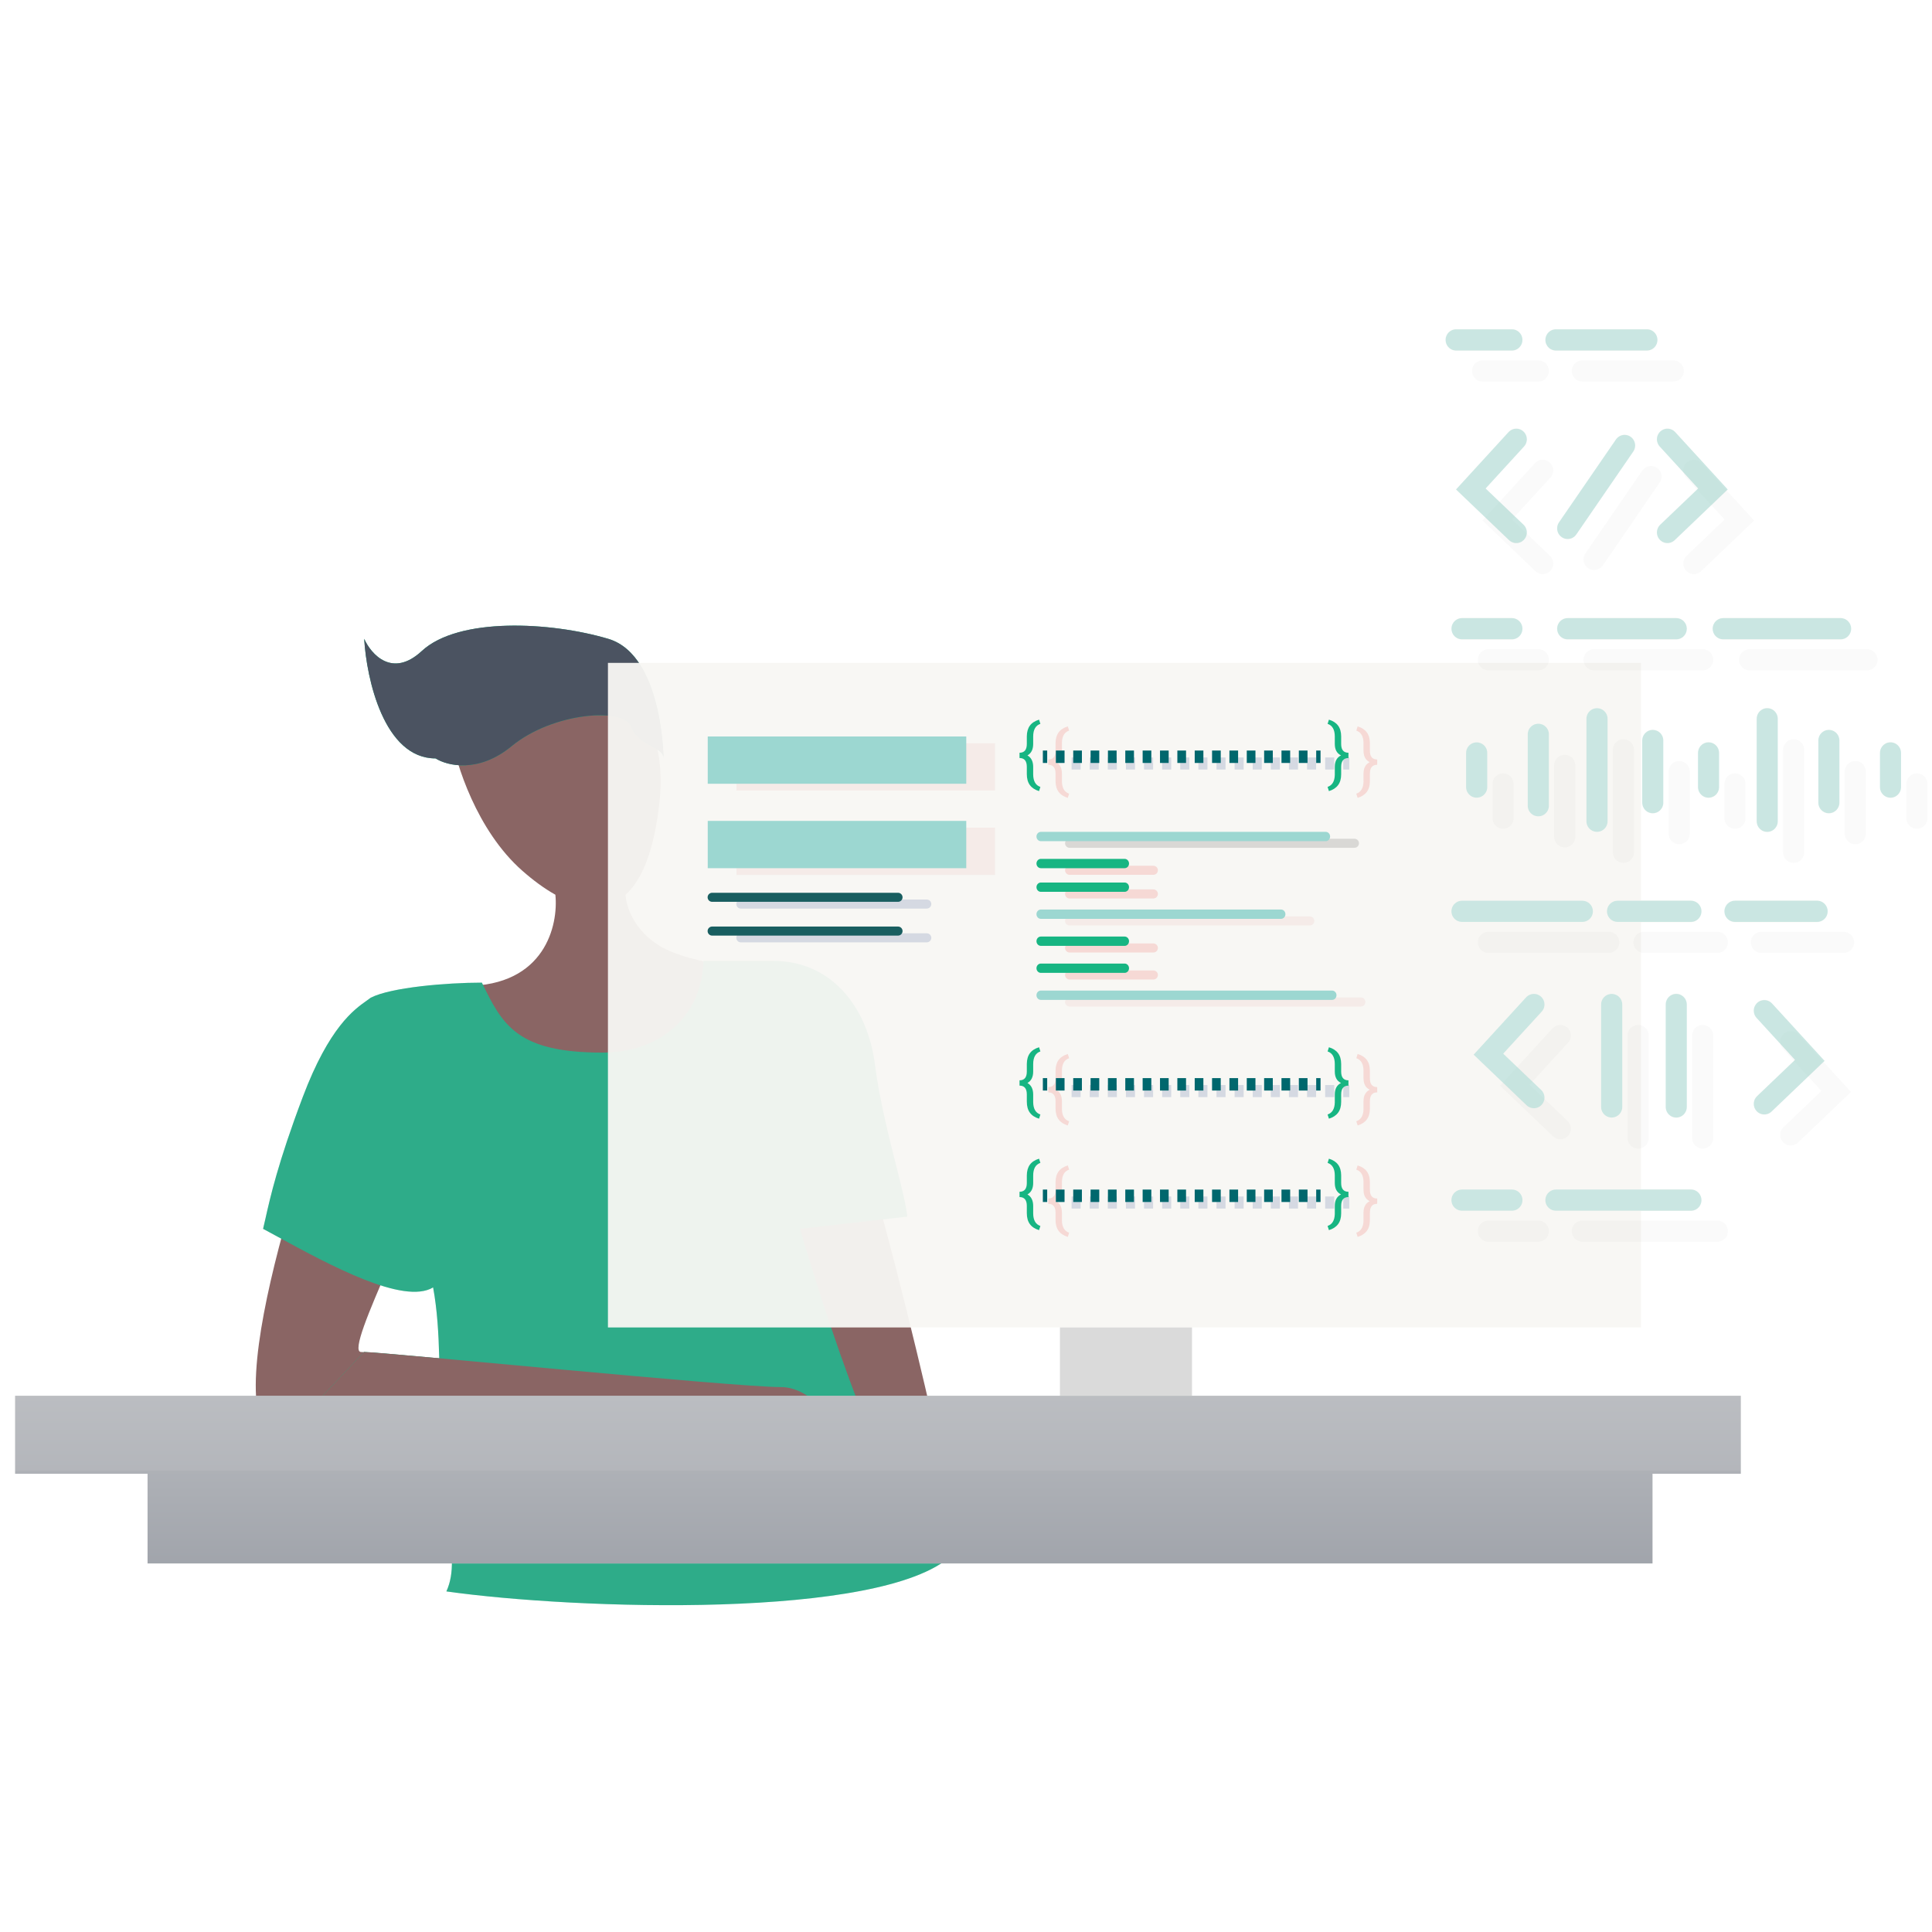 <svg width="640" height="640" viewBox="0 0 640 640" fill="none" xmlns="http://www.w3.org/2000/svg">
<g clip-path="url(#clip0)">
<path d="M172.988 288.414C157.918 275.126 151.011 252.979 149.442 243.567C177.697 198.72 223.221 220.313 218.511 265.16C216.771 281.729 212.674 291.496 207.249 296.389C207.341 299.82 209.721 308.012 218.511 313.327C229.5 319.971 249.907 319.971 264.035 326.614C278.163 333.259 311.129 477.765 312.698 487.732C314.268 497.697 306.419 510.985 295.43 499.358C284.442 487.732 257.756 383.088 243.628 393.054C229.5 403.021 140.023 373.123 141.593 383.088C143.162 393.054 113.336 447.868 119.616 447.868C125.894 447.868 242.058 459.494 257.756 459.494C273.454 459.494 286.012 487.732 286.012 499.358C286.012 510.985 264.035 494.375 257.756 487.732C251.477 481.087 113.336 489.392 91.36 477.765C69.383 466.139 108.627 361.495 113.336 346.547C118.046 331.598 121.185 326.614 154.15 326.614C180.523 326.614 185.023 306.464 183.976 296.389C180.293 294.331 176.583 291.585 172.988 288.414Z" fill="#8A6564"/>
<path fill-rule="evenodd" clip-rule="evenodd" d="M169.463 247.191C158.48 256.246 148.105 253.659 144.291 251.234C127.205 251.234 121.408 224.826 120.645 211.621C122.933 216.741 129.951 224.718 139.715 215.663C151.919 204.345 182.43 205.962 201.501 211.621C220.57 217.28 219.808 255.277 219.808 251.234C219.808 249.341 217.968 248.334 215.777 247.136C213.288 245.774 210.345 244.164 209.129 240.725C206.84 234.257 183.194 235.873 169.463 247.191ZM256.186 318.312H233.03C232.507 336.583 218.889 348.692 199.444 348.692C171.189 348.692 166.389 339.434 159.627 325.513C147.871 325.513 129.444 327.089 122.825 330.496C122.448 330.79 122.007 331.101 121.507 331.453C117.318 334.402 109.06 340.215 100.321 363.333C92.088 385.111 89.467 396.822 87.933 403.679V403.68C87.644 404.969 87.394 406.087 87.152 407.068C88.637 407.866 90.209 408.722 91.849 409.614C109.039 418.966 133.688 432.377 143.472 426.473C144.823 433.786 145.292 441.574 145.506 449.949C131.961 448.715 122.28 447.869 120.587 447.869L92.331 477.767C99.909 481.777 121.301 483.415 146.335 484.115C146.644 489.73 147.119 495.572 147.871 501.664C148.072 503.296 148.319 504.936 148.564 506.571C149.65 513.791 150.724 520.94 147.871 527.175C190.809 533.238 291.968 536.527 315.139 515.345C297.378 508.297 277.174 447.884 264.981 407.068L300.524 403.026C300.305 399.78 298.754 393.627 296.863 386.123C294.358 376.179 291.255 363.866 289.861 352.807C287.416 333.402 275.278 318.312 256.186 318.312Z" fill="#1AB482"/>
<path opacity="0.2" d="M233.03 318.313H256.186C275.278 318.313 287.416 333.403 289.861 352.808C292.307 372.213 300.014 395.48 300.524 403.027L264.981 407.069C277.174 447.885 297.378 508.298 315.139 515.346C291.968 536.528 190.809 533.239 147.871 527.176C151.37 519.528 148.962 510.507 147.871 501.665C144.115 471.212 147.259 446.979 143.472 426.473C132.754 432.941 104.199 416.233 87.152 407.069C88.681 400.871 90.541 389.206 100.321 363.334C110.102 337.461 119.28 333.263 122.825 330.497C129.444 327.09 147.871 325.514 159.627 325.514C166.389 339.434 171.189 348.693 199.444 348.693C218.889 348.693 232.507 336.584 233.03 318.313Z" fill="#7D8CA6"/>
<path d="M169.465 247.191C158.481 256.246 148.107 253.659 144.293 251.234C127.207 251.234 121.41 224.826 120.646 211.621C122.935 216.741 129.953 224.718 139.717 215.663C151.921 204.345 182.432 205.962 201.503 211.621C220.572 217.28 219.81 255.277 219.81 251.234C219.81 247.191 211.419 247.191 209.131 240.725C206.842 234.257 183.196 235.873 169.465 247.191Z" fill="#4B5361"/>
<path d="M258.727 487.73C252.448 481.087 114.307 489.392 92.33 477.764L120.586 447.866C126.866 447.866 243.029 459.494 258.727 459.494C274.424 459.494 286.982 487.73 286.982 499.358C286.982 510.985 265.006 494.375 258.727 487.73Z" fill="#8A6564"/>
<path d="M543.612 219.587H201.389V439.733H543.612V219.587Z" fill="#F8F7F4" fill-opacity="0.95"/>
<path d="M394.863 439.734H351.113V462.366H394.863V439.734Z" fill="#DADADA"/>
<path fill-rule="evenodd" clip-rule="evenodd" d="M478.96 112.601C478.96 110.612 480.484 109 482.363 109H500.835C502.715 109 504.238 110.612 504.238 112.601C504.238 114.589 502.715 116.201 500.835 116.201H482.363C480.484 116.201 478.96 114.589 478.96 112.601ZM504.738 148.025C506.045 146.597 506.011 144.317 504.661 142.933C503.311 141.55 501.157 141.586 499.849 143.015L484.78 159.474L482.328 162.152L484.943 164.651L500.013 179.053C501.407 180.386 503.559 180.27 504.818 178.795C506.078 177.319 505.969 175.042 504.574 173.71L492.12 161.806L504.738 148.025ZM510.571 335.252C511.879 333.824 511.845 331.544 510.494 330.16C509.145 328.777 506.99 328.813 505.683 330.242L490.613 346.701L488.161 349.379L490.777 351.878L505.846 366.28C507.241 367.613 509.393 367.497 510.652 366.022C511.912 364.546 511.802 362.269 510.408 360.937L497.954 349.033L510.571 335.252ZM549.996 142.933C548.645 144.317 548.611 146.597 549.919 148.025L562.537 161.806L550.082 173.71C548.688 175.042 548.578 177.319 549.838 178.795C551.097 180.27 553.249 180.386 554.644 179.053L569.714 164.651L572.329 162.152L569.877 159.474L554.807 143.015C553.5 141.586 551.345 141.55 549.996 142.933ZM582.002 337.309C580.695 335.881 580.729 333.602 582.079 332.218C583.429 330.834 585.583 330.87 586.891 332.299L601.96 348.759L604.412 351.436L601.797 353.935L586.727 368.337C585.332 369.67 583.181 369.554 581.922 368.079C580.662 366.604 580.772 364.326 582.166 362.994L594.62 351.091L582.002 337.309ZM484.307 204.671C482.428 204.671 480.905 206.283 480.905 208.272C480.905 210.26 482.428 211.872 484.307 211.872H500.835C502.715 211.872 504.238 210.26 504.238 208.272C504.238 206.283 502.715 204.671 500.835 204.671H484.307ZM480.905 397.556C480.905 395.568 482.428 393.956 484.307 393.956H500.835C502.715 393.956 504.238 395.568 504.238 397.556C504.238 399.545 502.715 401.157 500.835 401.157H484.307C482.428 401.157 480.905 399.545 480.905 397.556ZM484.307 298.285C482.428 298.285 480.905 299.897 480.905 301.885C480.905 303.874 482.428 305.486 484.307 305.486H524.169C526.048 305.486 527.571 303.874 527.571 301.885C527.571 299.897 526.048 298.285 524.169 298.285H484.307ZM512.016 397.556C512.016 395.568 513.539 393.956 515.419 393.956H560.141C562.02 393.956 563.544 395.568 563.544 397.556C563.544 399.545 562.02 401.157 560.141 401.157H515.419C513.539 401.157 512.016 399.545 512.016 397.556ZM537.294 332.747C537.294 330.758 535.77 329.146 533.891 329.146C532.012 329.146 530.488 330.758 530.488 332.747V366.694C530.488 368.683 532.012 370.295 533.891 370.295C535.77 370.295 537.294 368.683 537.294 366.694V332.747ZM509.585 239.647C511.465 239.647 512.988 241.259 512.988 243.248V266.909C512.988 268.897 511.465 270.509 509.585 270.509C507.706 270.509 506.182 268.897 506.182 266.909V243.248C506.182 241.259 507.706 239.647 509.585 239.647ZM550.905 245.305C550.905 243.317 549.381 241.705 547.502 241.705C545.623 241.705 544.099 243.317 544.099 245.305V265.88C544.099 267.868 545.623 269.48 547.502 269.48C549.381 269.48 550.905 267.868 550.905 265.88V245.305ZM565.974 245.82C567.854 245.82 569.377 247.432 569.377 249.42V260.736C569.377 262.725 567.854 264.337 565.974 264.337C564.095 264.337 562.572 262.725 562.572 260.736V249.42C562.572 247.432 564.095 245.82 565.974 245.82ZM629.655 249.42C629.655 247.432 628.132 245.82 626.252 245.82C624.373 245.82 622.85 247.432 622.85 249.42V260.736C622.85 262.725 624.373 264.337 626.252 264.337C628.132 264.337 629.655 262.725 629.655 260.736V249.42ZM489.169 245.82C491.048 245.82 492.571 247.432 492.571 249.42V260.736C492.571 262.725 491.048 264.337 489.169 264.337C487.289 264.337 485.766 262.725 485.766 260.736V249.42C485.766 247.432 487.289 245.82 489.169 245.82ZM609.238 245.305C609.238 243.317 607.715 241.705 605.836 241.705C603.956 241.705 602.433 243.317 602.433 245.305V265.88C602.433 267.868 603.956 269.48 605.836 269.48C607.715 269.48 609.238 267.868 609.238 265.88V245.305ZM529.03 234.504C530.909 234.504 532.433 236.116 532.433 238.104V272.052C532.433 274.041 530.909 275.653 529.03 275.653C527.15 275.653 525.627 274.041 525.627 272.052V238.104C525.627 236.116 527.15 234.504 529.03 234.504ZM540.927 149.694C542.032 148.086 541.696 145.834 540.176 144.665C538.656 143.495 536.529 143.851 535.423 145.46L516.555 172.916C515.45 174.525 515.786 176.777 517.307 177.946C518.826 179.116 520.954 178.76 522.06 177.152L540.927 149.694ZM585.419 234.504C587.298 234.504 588.822 236.116 588.822 238.104V272.052C588.822 274.041 587.298 275.653 585.419 275.653C583.54 275.653 582.016 274.041 582.016 272.052V238.104C582.016 236.116 583.54 234.504 585.419 234.504ZM558.683 332.747C558.683 330.758 557.159 329.146 555.28 329.146C553.401 329.146 551.877 330.758 551.877 332.747V366.694C551.877 368.683 553.401 370.295 555.28 370.295C557.159 370.295 558.683 368.683 558.683 366.694V332.747ZM532.433 301.885C532.433 299.897 533.956 298.285 535.835 298.285H560.141C562.02 298.285 563.544 299.897 563.544 301.885C563.544 303.874 562.02 305.486 560.141 305.486H535.835C533.956 305.486 532.433 303.874 532.433 301.885ZM574.724 298.285C572.845 298.285 571.322 299.897 571.322 301.885C571.322 303.874 572.845 305.486 574.724 305.486H601.947C603.826 305.486 605.349 303.874 605.349 301.885C605.349 299.897 603.826 298.285 601.947 298.285H574.724ZM515.905 208.272C515.905 206.283 517.428 204.671 519.308 204.671H555.28C557.159 204.671 558.683 206.283 558.683 208.272C558.683 210.26 557.159 211.872 555.28 211.872H519.308C517.428 211.872 515.905 210.26 515.905 208.272ZM570.835 204.671C568.956 204.671 567.433 206.283 567.433 208.272C567.433 210.26 568.956 211.872 570.835 211.872H609.725C611.604 211.872 613.127 210.26 613.127 208.272C613.127 206.283 611.604 204.671 609.725 204.671H570.835ZM512.016 112.601C512.016 110.612 513.539 109 515.419 109H545.558C547.437 109 548.96 110.612 548.96 112.601C548.96 114.589 547.437 116.201 545.558 116.201H515.419C513.539 116.201 512.016 114.589 512.016 112.601ZM5 462.365V488.203H48.88V517.916H84.23H98.856H120.796H132.986H464.529H479.156H498.658H513.286H547.415V488.203H576.669V462.365H5Z" fill="#F8F7F4"/>
<path opacity="0.5" d="M5 488.203V462.365H576.669V488.203H547.415V517.916H513.286H498.658H479.156H464.529H132.986H120.796H98.856H84.23H48.88V488.203H5Z" fill="url(#paint0_linear)"/>
<g opacity="0.2" filter="url(#filter0_f)">
<path opacity="0.2" d="M511.042 155.807L495.973 172.266L511.042 186.668" stroke="black" stroke-opacity="0.5" stroke-width="7" stroke-linecap="round"/>
<path opacity="0.2" d="M516.874 343.034L501.805 359.493L516.874 373.896" stroke="black" stroke-opacity="0.5" stroke-width="7" stroke-linecap="round"/>
<path opacity="0.2" d="M561.111 155.807L576.181 172.266L561.111 186.668" stroke="black" stroke-opacity="0.5" stroke-width="7" stroke-linecap="round"/>
<path opacity="0.2" d="M593.197 345.091L608.267 361.551L593.197 375.953" stroke="black" stroke-opacity="0.5" stroke-width="7" stroke-linecap="round"/>
<path opacity="0.2" d="M491.113 122.888H509.586" stroke="black" stroke-opacity="0.5" stroke-width="7" stroke-linecap="round"/>
<path opacity="0.2" d="M493.055 218.559H509.583" stroke="black" stroke-opacity="0.5" stroke-width="7" stroke-linecap="round"/>
<path opacity="0.2" d="M493.055 407.843H509.583" stroke="black" stroke-opacity="0.5" stroke-width="7" stroke-linecap="round"/>
<path opacity="0.2" d="M493.055 312.172H532.916" stroke="black" stroke-opacity="0.5" stroke-width="7" stroke-linecap="round"/>
<path opacity="0.2" d="M524.166 407.843H568.888" stroke="black" stroke-opacity="0.5" stroke-width="7" stroke-linecap="round"/>
<path opacity="0.2" d="M542.639 343.034V376.982" stroke="black" stroke-opacity="0.5" stroke-width="7" stroke-linecap="round"/>
<path opacity="0.2" d="M518.334 253.535V277.196" stroke="black" stroke-opacity="0.5" stroke-width="7" stroke-linecap="round"/>
<path opacity="0.2" d="M556.252 255.593V276.167" stroke="black" stroke-opacity="0.5" stroke-width="7" stroke-linecap="round"/>
<path opacity="0.2" d="M574.725 259.708V271.023" stroke="black" stroke-opacity="0.5" stroke-width="7" stroke-linecap="round"/>
<path opacity="0.2" d="M635.002 259.708V271.023" stroke="black" stroke-opacity="0.5" stroke-width="7" stroke-linecap="round"/>
<path opacity="0.2" d="M497.916 259.708V271.023" stroke="black" stroke-opacity="0.5" stroke-width="7" stroke-linecap="round"/>
<path opacity="0.2" d="M614.584 255.593V276.167" stroke="black" stroke-opacity="0.5" stroke-width="7" stroke-linecap="round"/>
<path opacity="0.2" d="M537.779 248.392V282.339" stroke="black" stroke-opacity="0.5" stroke-width="7" stroke-linecap="round"/>
<path opacity="0.2" d="M546.924 157.865L528.057 185.322" stroke="black" stroke-opacity="0.5" stroke-width="7" stroke-linecap="round"/>
<path opacity="0.2" d="M594.168 248.392V282.339" stroke="black" stroke-opacity="0.5" stroke-width="7" stroke-linecap="round"/>
<path opacity="0.2" d="M564.029 343.034V376.982" stroke="black" stroke-opacity="0.5" stroke-width="7" stroke-linecap="round"/>
<path opacity="0.2" d="M544.586 312.172H568.892" stroke="black" stroke-opacity="0.5" stroke-width="7" stroke-linecap="round"/>
<path opacity="0.2" d="M583.475 312.172H610.697" stroke="black" stroke-opacity="0.5" stroke-width="7" stroke-linecap="round"/>
<path opacity="0.2" d="M528.057 218.559H564.029" stroke="black" stroke-opacity="0.5" stroke-width="7" stroke-linecap="round"/>
<path opacity="0.2" d="M579.584 218.559H618.473" stroke="black" stroke-opacity="0.5" stroke-width="7" stroke-linecap="round"/>
<path opacity="0.2" d="M524.166 122.888H554.305" stroke="black" stroke-opacity="0.5" stroke-width="7" stroke-linecap="round"/>
</g>
<path opacity="0.5" d="M502.294 145.52L487.225 161.979L502.294 176.381" stroke="#9CD7D1" stroke-width="7" stroke-linecap="round"/>
<path opacity="0.5" d="M508.126 332.747L493.057 349.206L508.126 363.608" stroke="#9CD7D1" stroke-width="7" stroke-linecap="round"/>
<path opacity="0.5" d="M552.363 145.52L567.433 161.979L552.363 176.381" stroke="#9CD7D1" stroke-width="7" stroke-linecap="round"/>
<path opacity="0.5" d="M584.449 334.804L599.519 351.264L584.449 365.666" stroke="#9CD7D1" stroke-width="7" stroke-linecap="round"/>
<path opacity="0.5" d="M482.361 112.601H500.834" stroke="#9CD7D1" stroke-width="7" stroke-linecap="round"/>
<path opacity="0.5" d="M484.307 208.271H500.835" stroke="#9CD7D1" stroke-width="7" stroke-linecap="round"/>
<path opacity="0.5" d="M484.307 397.556H500.835" stroke="#9CD7D1" stroke-width="7" stroke-linecap="round"/>
<path opacity="0.5" d="M484.307 301.885H524.168" stroke="#9CD7D1" stroke-width="7" stroke-linecap="round"/>
<path opacity="0.5" d="M515.42 397.556H560.142" stroke="#9CD7D1" stroke-width="7" stroke-linecap="round"/>
<path opacity="0.5" d="M533.891 332.747V366.695" stroke="#9CD7D1" stroke-width="7" stroke-linecap="round"/>
<path opacity="0.5" d="M509.586 243.248V266.909" stroke="#9CD7D1" stroke-width="7" stroke-linecap="round"/>
<path opacity="0.5" d="M547.502 245.305V265.88" stroke="#9CD7D1" stroke-width="7" stroke-linecap="round"/>
<path opacity="0.5" d="M565.977 249.42V260.736" stroke="#9CD7D1" stroke-width="7" stroke-linecap="round"/>
<path opacity="0.5" d="M626.252 249.42V260.736" stroke="#9CD7D1" stroke-width="7" stroke-linecap="round"/>
<path opacity="0.5" d="M489.168 249.42V260.736" stroke="#9CD7D1" stroke-width="7" stroke-linecap="round"/>
<path opacity="0.5" d="M605.836 245.305V265.88" stroke="#9CD7D1" stroke-width="7" stroke-linecap="round"/>
<path opacity="0.5" d="M529.029 238.104V272.052" stroke="#9CD7D1" stroke-width="7" stroke-linecap="round"/>
<path opacity="0.5" d="M538.176 147.577L519.309 175.035" stroke="#9CD7D1" stroke-width="7" stroke-linecap="round"/>
<path opacity="0.5" d="M585.418 238.104V272.052" stroke="#9CD7D1" stroke-width="7" stroke-linecap="round"/>
<path opacity="0.5" d="M555.281 332.747V366.695" stroke="#9CD7D1" stroke-width="7" stroke-linecap="round"/>
<path opacity="0.5" d="M535.836 301.885H560.142" stroke="#9CD7D1" stroke-width="7" stroke-linecap="round"/>
<path opacity="0.5" d="M574.727 301.885H601.949" stroke="#9CD7D1" stroke-width="7" stroke-linecap="round"/>
<path opacity="0.5" d="M519.309 208.271H555.281" stroke="#9CD7D1" stroke-width="7" stroke-linecap="round"/>
<path opacity="0.5" d="M570.836 208.271H609.725" stroke="#9CD7D1" stroke-width="7" stroke-linecap="round"/>
<path opacity="0.5" d="M515.42 112.601H545.559" stroke="#9CD7D1" stroke-width="7" stroke-linecap="round"/>
<g opacity="0.5" filter="url(#filter1_f)">
<path opacity="0.5" d="M449.293 262.914C450.835 262.391 451.633 261.061 451.686 258.924V256.272C451.686 254.415 452.373 253.149 453.748 252.475C452.373 251.815 451.686 250.55 451.686 248.676V246.229C451.686 243.963 450.892 242.561 449.305 242.023L449.737 240.636C451.082 241.038 452.092 241.692 452.769 242.601C453.444 243.501 453.786 244.694 453.793 246.182V248.712C453.793 250.634 454.598 251.594 456.209 251.594V253.342C454.598 253.342 453.793 254.319 453.793 256.272V258.707C453.793 260.218 453.448 261.427 452.757 262.336C452.074 263.244 451.067 263.898 449.737 264.301L449.293 262.914Z" fill="#EE7E79"/>
<path opacity="0.5" d="M353.722 264.301C352.378 263.898 351.363 263.236 350.68 262.311C350.003 261.396 349.666 260.182 349.666 258.67V256.272C349.666 254.319 348.861 253.342 347.25 253.342V251.594C348.861 251.594 349.666 250.622 349.666 248.676V246.169C349.681 244.698 350.019 243.513 350.68 242.613C351.348 241.705 352.362 241.045 353.722 240.636L354.155 242.023C352.567 242.561 351.774 243.963 351.774 246.229V248.665C351.774 250.489 351.139 251.759 349.871 252.475C351.139 253.198 351.774 254.479 351.774 256.32V258.803C351.796 261.014 352.59 262.384 354.155 262.914L353.722 264.301Z" fill="#EE7E79"/>
<path opacity="0.5" d="M354.979 252.92H446.963" stroke="#6B81AC" stroke-width="4" stroke-miterlimit="16" stroke-dasharray="3 3"/>
<path opacity="0.5" d="M449.293 371.432C450.835 370.91 451.633 369.58 451.686 367.442V364.789C451.686 362.933 452.373 361.667 453.748 360.992C452.373 360.333 451.686 359.067 451.686 357.195V354.748C451.686 352.481 450.892 351.078 449.305 350.54L449.737 349.154C451.082 349.556 452.092 350.211 452.769 351.118C453.444 352.019 453.786 353.213 453.793 354.699V357.231C453.793 359.152 454.598 360.112 456.209 360.112V361.86C454.598 361.86 453.793 362.837 453.793 364.789V367.225C453.793 368.735 453.448 369.945 452.757 370.853C452.074 371.762 451.067 372.416 449.737 372.818L449.293 371.432Z" fill="#EE7E79"/>
<path opacity="0.5" d="M353.722 372.818C352.378 372.416 351.363 371.753 350.68 370.83C350.003 369.913 349.666 368.699 349.666 367.188V364.789C349.666 362.837 348.861 361.86 347.25 361.86V360.112C348.861 360.112 349.666 359.139 349.666 357.195V354.687C349.681 353.216 350.019 352.031 350.68 351.131C351.348 350.222 352.362 349.564 353.722 349.154L354.155 350.54C352.567 351.078 351.774 352.481 351.774 354.748V357.183C351.774 359.007 351.139 360.277 349.871 360.992C351.139 361.715 351.774 362.997 351.774 364.837V367.321C351.796 369.531 352.59 370.902 354.155 371.432L353.722 372.818Z" fill="#EE7E79"/>
<path opacity="0.5" d="M354.979 361.435H446.963" stroke="#6B81AC" stroke-width="4" stroke-miterlimit="16" stroke-dasharray="3 3"/>
<path opacity="0.5" d="M449.293 408.349C450.835 407.827 451.633 406.497 451.686 404.359V401.707C451.686 399.85 452.373 398.585 453.748 397.91C452.373 397.25 451.686 395.985 451.686 394.112V391.664C451.686 389.398 450.892 387.996 449.305 387.458L449.737 386.071C451.082 386.474 452.092 387.128 452.769 388.036C453.444 388.936 453.786 390.13 453.793 391.617V394.149C453.793 396.069 454.598 397.029 456.209 397.029V398.778C454.598 398.778 453.793 399.754 453.793 401.707V404.142C453.793 405.653 453.448 406.863 452.757 407.771C452.074 408.678 451.067 409.334 449.737 409.736L449.293 408.349Z" fill="#EE7E79"/>
<path opacity="0.5" d="M353.722 409.736C352.378 409.334 351.363 408.671 350.68 407.746C350.003 406.831 349.666 405.617 349.666 404.106V401.707C349.666 399.754 348.861 398.778 347.25 398.778V397.029C348.861 397.029 349.666 396.057 349.666 394.112V391.605C349.681 390.134 350.019 388.949 350.68 388.048C351.348 387.14 352.362 386.481 353.722 386.071L354.155 387.458C352.567 387.996 351.774 389.398 351.774 391.664V394.1C351.774 395.924 351.139 397.194 349.871 397.91C351.139 398.633 351.774 399.915 351.774 401.755V404.238C351.796 406.449 352.59 407.819 354.155 408.349L353.722 409.736Z" fill="#EE7E79"/>
<path opacity="0.5" d="M354.979 398.355H446.963" stroke="#6B81AC" stroke-width="4" stroke-miterlimit="16" stroke-dasharray="3 3"/>
<path opacity="0.5" d="M354.32 279.346H448.675" stroke="black" stroke-opacity="0.5" stroke-width="3" stroke-linecap="round"/>
<path opacity="0.5" d="M245.42 299.482H306.999" stroke="#6B81AC" stroke-width="3" stroke-linecap="round"/>
<path opacity="0.5" d="M245.42 310.669H306.999" stroke="#6B81AC" stroke-width="3" stroke-linecap="round"/>
<path opacity="0.5" d="M354.32 305.076H433.873" stroke="#EDC7C5" stroke-width="3" stroke-linecap="round"/>
<path opacity="0.5" d="M354.32 331.923H450.789" stroke="#EDC7C5" stroke-width="3" stroke-linecap="round"/>
<path opacity="0.5" d="M354.32 322.974H382.065" stroke="#EE7E79" stroke-width="3" stroke-linecap="round"/>
<path opacity="0.5" d="M354.32 314.025H382.065" stroke="#EE7E79" stroke-width="3" stroke-linecap="round"/>
<path opacity="0.5" d="M354.32 288.295H382.065" stroke="#EE7E79" stroke-width="3" stroke-linecap="round"/>
<path opacity="0.5" d="M354.32 296.126H382.065" stroke="#EE7E79" stroke-width="3" stroke-linecap="round"/>
<path opacity="0.5" d="M329.602 246.206H243.961V261.868H329.602V246.206Z" fill="#EDC7C5"/>
<path opacity="0.5" d="M329.602 274.173H243.961V289.836H329.602V274.173Z" fill="#EDC7C5"/>
</g>
<path fill-rule="evenodd" clip-rule="evenodd" d="M346.897 252.74H345.46V248.625H346.897V252.74ZM352.646 252.74H349.772V248.625H352.646V252.74ZM358.395 252.74H355.521V248.625H358.395V252.74ZM364.144 252.74H361.27V248.625H364.144V252.74ZM369.893 252.74H367.019V248.625H369.893V252.74ZM375.642 252.74H372.768V248.625H375.642V252.74ZM381.391 252.74H378.517V248.625H381.391V252.74ZM387.14 252.74H384.266V248.625H387.14V252.74ZM392.889 252.74H390.015V248.625H392.889V252.74ZM398.638 252.74H395.764V248.625H398.638V252.74ZM404.387 252.74H401.513V248.625H404.387V252.74ZM410.136 252.74H407.262V248.625H410.136V252.74ZM415.885 252.74H413.011V248.625H415.885V252.74ZM421.634 252.74H418.76V248.625H421.634V252.74ZM427.383 252.74H424.509V248.625H427.383V252.74ZM433.132 252.74H430.258V248.625H433.132V252.74ZM437.444 252.74H436.007V248.625H437.444V252.74ZM346.896 361.254H345.459V357.139H346.896V361.254ZM352.645 361.254H349.771V357.139H352.645V361.254ZM358.394 361.254H355.52V357.139H358.394V361.254ZM364.143 361.254H361.269V357.139H364.143V361.254ZM369.892 361.254H367.018V357.139H369.892V361.254ZM375.641 361.254H372.767V357.139H375.641V361.254ZM381.39 361.254H378.516V357.139H381.39V361.254ZM387.139 361.254H384.265V357.139H387.139V361.254ZM392.888 361.254H390.014V357.139H392.888V361.254ZM398.637 361.254H395.763V357.139H398.637V361.254ZM404.386 361.254H401.512V357.139H404.386V361.254ZM410.135 361.254H407.261V357.139H410.135V361.254ZM415.884 361.254H413.01V357.139H415.884V361.254ZM421.633 361.254H418.759V357.139H421.633V361.254ZM427.382 361.254H424.508V357.139H427.382V361.254ZM433.132 361.254H430.257V357.139H433.132V361.254ZM437.443 361.254H436.006V357.139H437.443V361.254ZM345.459 398.176H346.896V394.061H345.459V398.176ZM349.771 398.176H352.645V394.061H349.771V398.176ZM355.52 398.176H358.394V394.061H355.52V398.176ZM361.269 398.176H364.143V394.061H361.269V398.176ZM367.018 398.176H369.892V394.061H367.018V398.176ZM372.767 398.176H375.641V394.061H372.767V398.176ZM378.516 398.176H381.39V394.061H378.516V398.176ZM384.265 398.176H387.139V394.061H384.265V398.176ZM390.014 398.176H392.888V394.061H390.014V398.176ZM395.763 398.176H398.637V394.061H395.763V398.176ZM401.512 398.176H404.386V394.061H401.512V398.176ZM407.261 398.176H410.135V394.061H407.261V398.176ZM413.01 398.176H415.884V394.061H413.01V398.176ZM418.759 398.176H421.633V394.061H418.759V398.176ZM424.508 398.176H427.382V394.061H424.508V398.176ZM430.257 398.176H433.132V394.061H430.257V398.176ZM436.006 398.176H437.443V394.061H436.006V398.176Z" fill="#00676D"/>
<path fill-rule="evenodd" clip-rule="evenodd" d="M235.904 295.743C235.076 295.743 234.404 296.415 234.404 297.243C234.404 298.072 235.076 298.743 235.904 298.743H297.483C298.312 298.743 298.983 298.072 298.983 297.243C298.983 296.415 298.312 295.743 297.483 295.743H235.904ZM235.904 306.931C235.076 306.931 234.404 307.602 234.404 308.431C234.404 309.259 235.076 309.931 235.904 309.931H297.483C298.312 309.931 298.983 309.259 298.983 308.431C298.983 307.602 298.312 306.931 297.483 306.931H235.904Z" fill="#195E60"/>
<path fill-rule="evenodd" clip-rule="evenodd" d="M343.344 277.107C343.344 276.255 343.997 275.564 344.803 275.564H439.157C439.963 275.564 440.615 276.255 440.615 277.107C440.615 277.96 439.963 278.65 439.157 278.65H344.803C343.997 278.65 343.344 277.96 343.344 277.107ZM343.344 302.837C343.344 301.985 343.997 301.294 344.802 301.294H424.354C425.16 301.294 425.813 301.985 425.813 302.837C425.813 303.69 425.16 304.381 424.354 304.381H344.802C343.997 304.381 343.344 303.69 343.344 302.837ZM344.802 328.141C343.997 328.141 343.344 328.832 343.344 329.684C343.344 330.536 343.997 331.227 344.802 331.227H441.271C442.077 331.227 442.73 330.536 442.73 329.684C442.73 328.832 442.077 328.141 441.271 328.141H344.802Z" fill="#9CD7D1"/>
<path fill-rule="evenodd" clip-rule="evenodd" d="M341.162 260.073C341.846 260.997 342.86 261.66 344.205 262.062L344.637 260.675C343.072 260.146 342.279 258.775 342.256 256.565V254.081C342.256 252.241 341.621 250.959 340.354 250.236C341.621 249.521 342.256 248.251 342.256 246.427V243.992C342.256 241.725 343.05 240.322 344.637 239.784L344.205 238.397C342.844 238.808 341.83 239.466 341.162 240.375C340.501 241.275 340.163 242.46 340.148 243.931V246.439C340.148 248.383 339.343 249.356 337.732 249.356V251.104C339.343 251.104 340.148 252.08 340.148 254.033V256.432C340.148 257.943 340.486 259.157 341.162 260.073ZM442.17 256.685C442.118 258.824 441.32 260.154 439.778 260.676L440.222 262.062C441.551 261.66 442.558 261.006 443.242 260.097C443.933 259.189 444.278 257.979 444.278 256.469V254.033C444.278 252.081 445.083 251.104 446.694 251.104V249.357C445.083 249.357 444.278 248.396 444.278 246.475V243.943C444.27 242.456 443.929 241.263 443.252 240.362C442.577 239.454 441.567 238.8 440.222 238.398L439.789 239.784C441.377 240.322 442.17 241.725 442.17 243.992V246.439C442.17 248.311 442.858 249.577 444.232 250.236C442.858 250.911 442.17 252.177 442.17 254.033V256.685ZM439.778 369.194C441.32 368.671 442.118 367.341 442.17 365.204V362.552C442.17 360.695 442.858 359.429 444.232 358.754C442.858 358.095 442.17 356.829 442.17 354.957V352.509C442.17 350.243 441.377 348.841 439.789 348.302L440.222 346.915C441.567 347.317 442.577 347.973 443.252 348.881C443.929 349.781 444.27 350.974 444.278 352.461V354.993C444.278 356.913 445.083 357.874 446.694 357.874V359.622C445.083 359.622 444.278 360.598 444.278 362.552V364.987C444.278 366.498 443.933 367.707 443.242 368.615C442.558 369.523 441.551 370.179 440.222 370.58L439.778 369.194ZM341.163 368.591C341.847 369.515 342.861 370.179 344.205 370.58L344.638 369.194C343.073 368.663 342.279 367.293 342.257 365.083V362.6C342.257 360.759 341.622 359.477 340.354 358.754C341.622 358.039 342.257 356.769 342.257 354.944V352.509C342.257 350.243 343.05 348.841 344.638 348.302L344.205 346.915C342.845 347.326 341.831 347.984 341.163 348.892C340.502 349.792 340.164 350.979 340.149 352.449V354.957C340.149 356.901 339.344 357.874 337.733 357.874V359.622C339.344 359.622 340.149 360.598 340.149 362.552V364.951C340.149 366.461 340.486 367.675 341.163 368.591ZM439.778 406.111C441.32 405.589 442.118 404.259 442.17 402.121V399.468C442.17 397.613 442.858 396.346 444.232 395.671C442.858 395.012 442.17 393.747 442.17 391.874V389.427C442.17 387.161 441.377 385.758 439.789 385.22L440.222 383.833C441.567 384.235 442.577 384.89 443.252 385.798C443.929 386.698 444.27 387.891 444.278 389.379V391.91C444.278 393.831 445.083 394.791 446.694 394.791V396.54C445.083 396.54 444.278 397.516 444.278 399.468V401.904C444.278 403.415 443.933 404.624 443.242 405.533C442.558 406.441 441.551 407.095 440.222 407.498L439.778 406.111ZM341.163 405.508C341.847 406.433 342.861 407.095 344.205 407.498L344.638 406.111C343.073 405.581 342.279 404.211 342.257 402V399.517C342.257 397.676 341.622 396.395 340.354 395.671C341.622 394.956 342.257 393.686 342.257 391.862V389.427C342.257 387.161 343.05 385.758 344.638 385.22L344.205 383.833C342.845 384.243 341.831 384.902 341.163 385.81C340.502 386.71 340.164 387.895 340.149 389.366V391.874C340.149 393.819 339.344 394.791 337.733 394.791V396.54C339.344 396.54 340.149 397.516 340.149 399.468V401.867C340.149 403.379 340.486 404.592 341.163 405.508ZM343.345 320.735C343.345 319.883 343.998 319.192 344.804 319.192H372.548C373.353 319.192 374.006 319.883 374.006 320.735C374.006 321.588 373.353 322.278 372.548 322.278H344.804C343.998 322.278 343.345 321.588 343.345 320.735ZM344.804 310.243C343.998 310.243 343.345 310.934 343.345 311.787C343.345 312.639 343.998 313.33 344.804 313.33H372.548C373.353 313.33 374.006 312.639 374.006 311.787C374.006 310.934 373.353 310.243 372.548 310.243H344.804ZM343.345 286.056C343.345 285.204 343.998 284.513 344.804 284.513H372.548C373.353 284.513 374.006 285.204 374.006 286.056C374.006 286.908 373.353 287.599 372.548 287.599H344.804C343.998 287.599 343.345 286.908 343.345 286.056ZM344.804 292.346C343.998 292.346 343.345 293.037 343.345 293.889C343.345 294.741 343.998 295.432 344.804 295.432H372.548C373.353 295.432 374.006 294.741 374.006 293.889C374.006 293.037 373.353 292.346 372.548 292.346H344.804Z" fill="#17B582"/>
<path d="M320.088 243.967H234.447V259.629H320.088V243.967Z" fill="#9CD7D1"/>
<path d="M320.088 271.936H234.447V287.598H320.088V271.936Z" fill="#9CD7D1"/>
</g>
<defs>
<filter id="filter0_f" x="483.613" y="115.388" width="158.889" height="299.956" filterUnits="userSpaceOnUse" color-interpolation-filters="sRGB">
<feFlood flood-opacity="0" result="BackgroundImageFix"/>
<feBlend mode="normal" in="SourceGraphic" in2="BackgroundImageFix" result="shape"/>
<feGaussianBlur stdDeviation="2" result="effect1_foregroundBlur"/>
</filter>
<filter id="filter1_f" x="238.92" y="235.636" width="222.289" height="179.1" filterUnits="userSpaceOnUse" color-interpolation-filters="sRGB">
<feFlood flood-opacity="0" result="BackgroundImageFix"/>
<feBlend mode="normal" in="SourceGraphic" in2="BackgroundImageFix" result="shape"/>
<feGaussianBlur stdDeviation="2.5" result="effect1_foregroundBlur"/>
</filter>
<linearGradient id="paint0_linear" x1="290.834" y1="462.365" x2="290.834" y2="517.916" gradientUnits="userSpaceOnUse">
<stop stop-color="#7E848F"/>
<stop offset="0.448" stop-color="#6F7682"/>
<stop offset="0.448" stop-color="#646C79"/>
<stop offset="1" stop-color="#4A5363"/>
</linearGradient>
<clipPath id="clip0">
<rect width="640" height="640" fill="white"/>
</clipPath>
</defs>
</svg>
